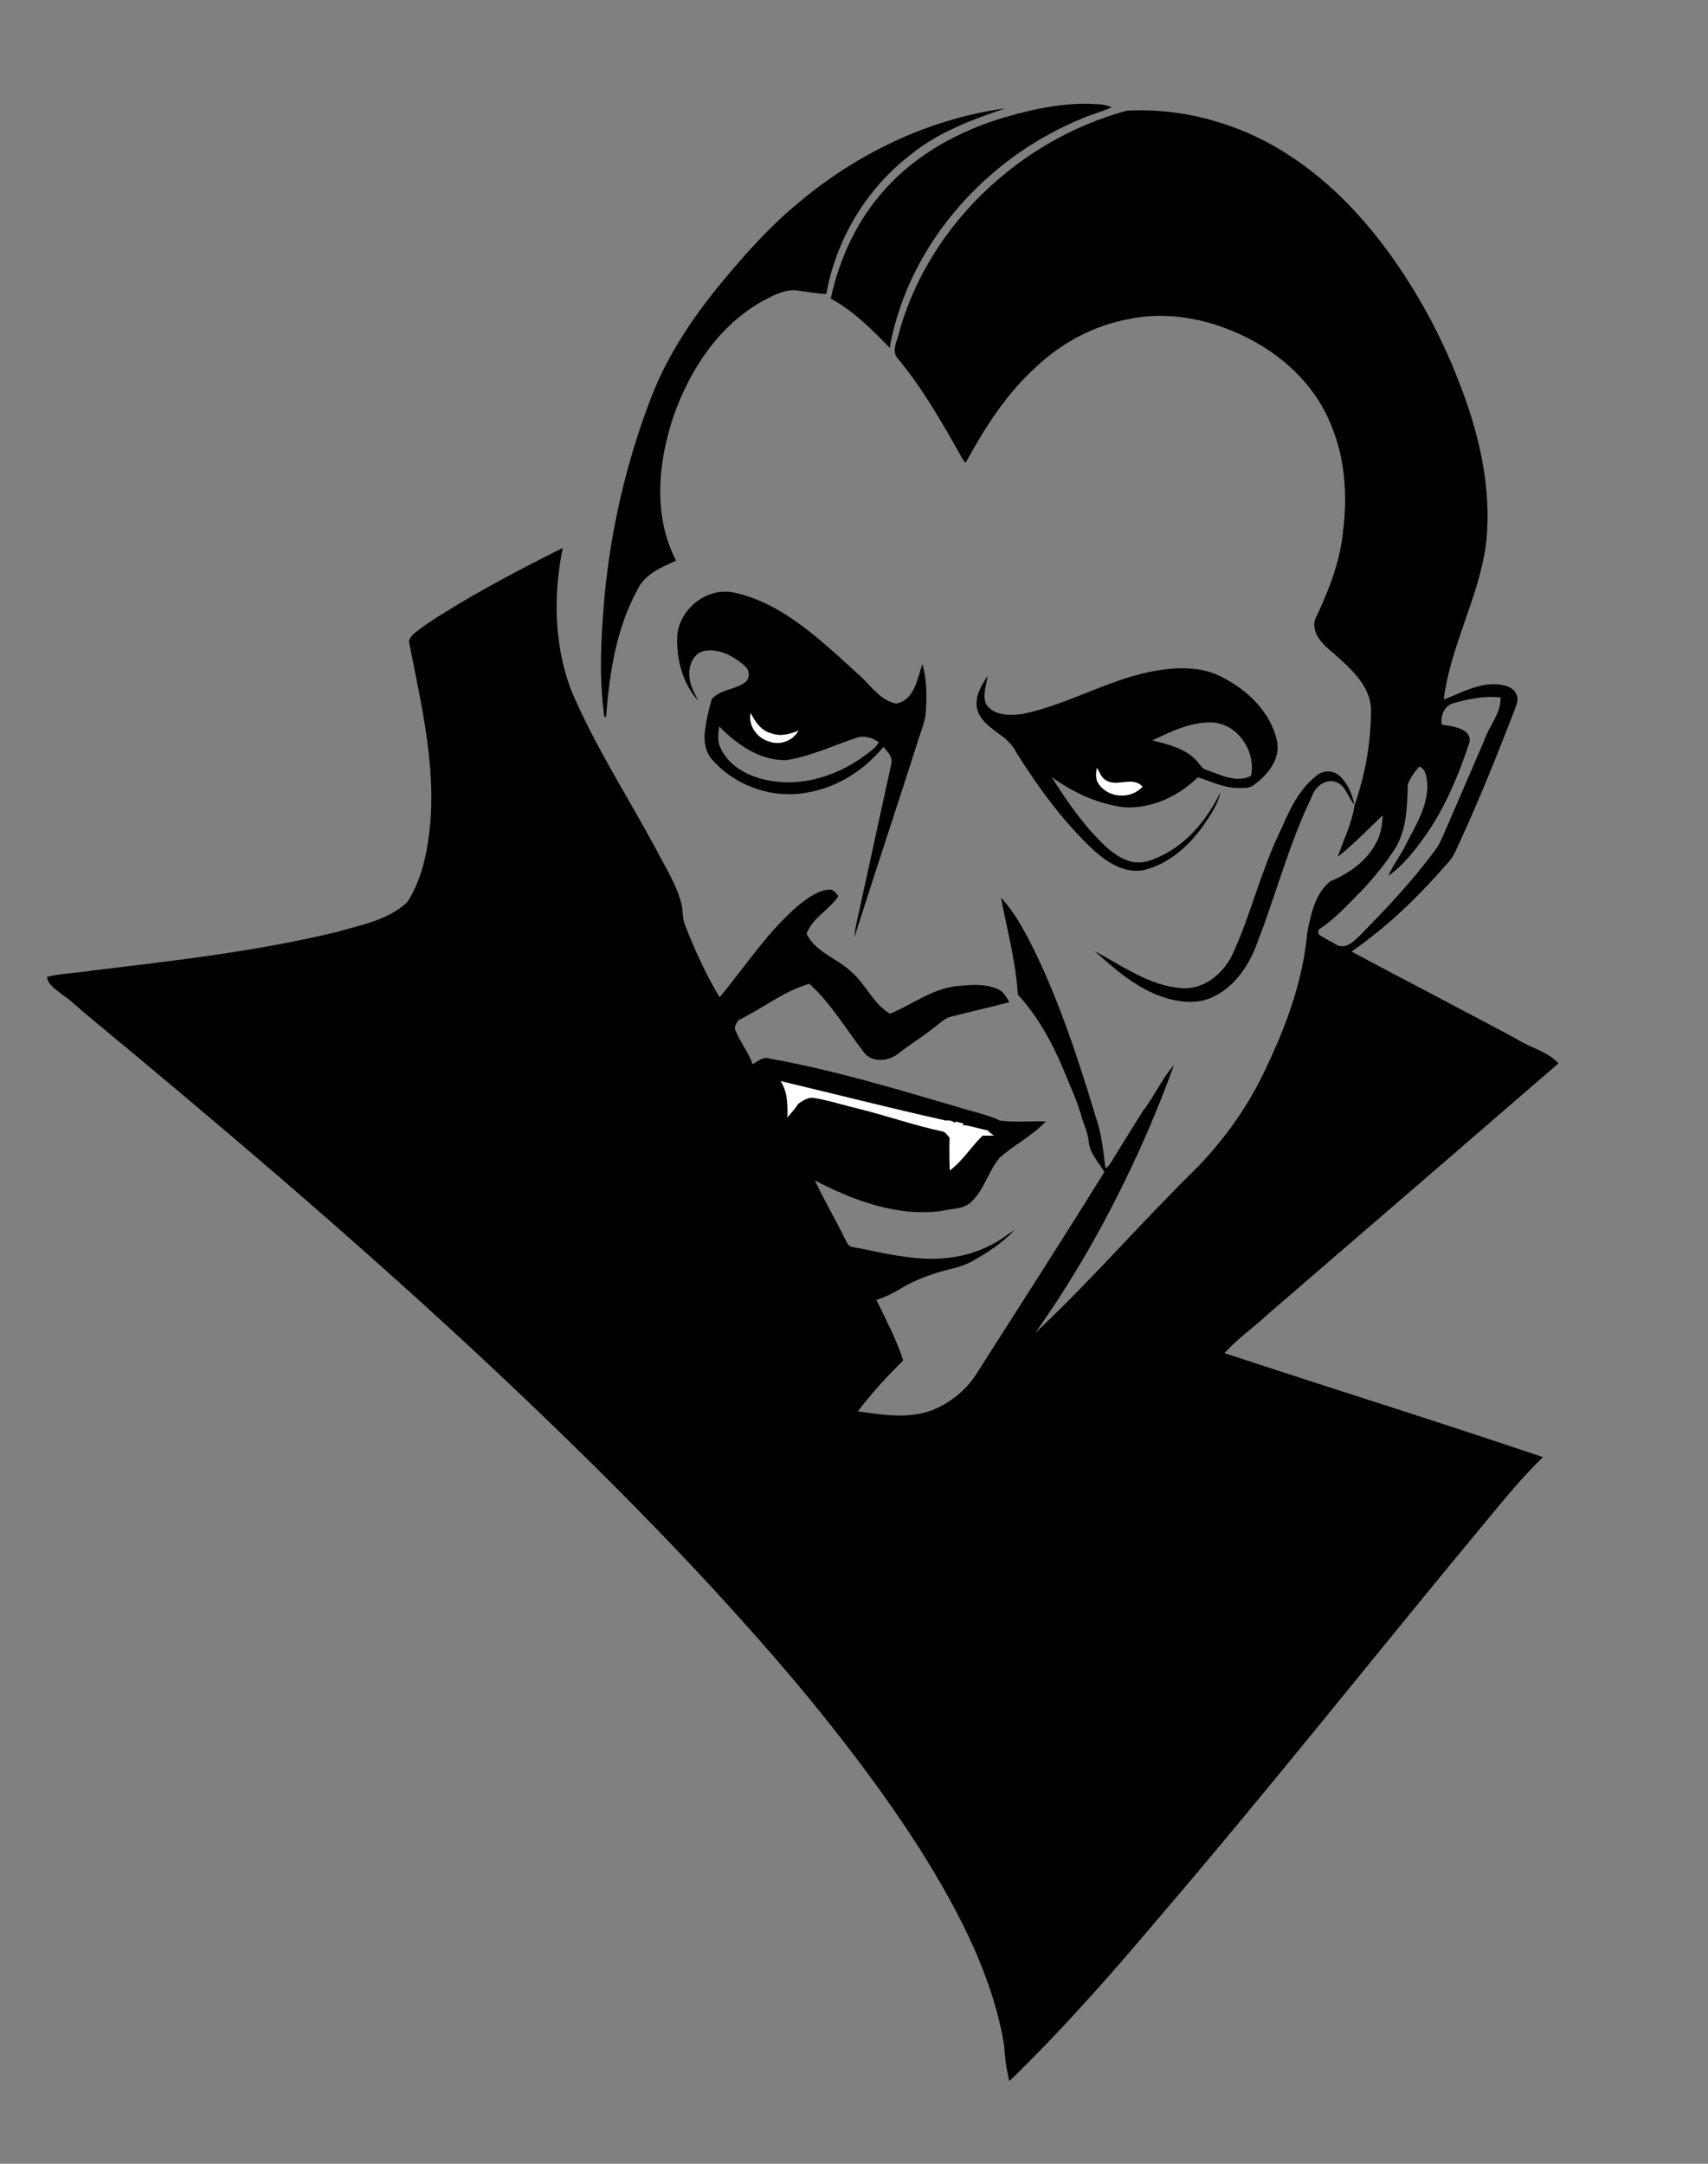 <?xml version="1.0" encoding="UTF-8" ?>
<!DOCTYPE svg PUBLIC "-//W3C//DTD SVG 1.1//EN" "http://www.w3.org/Graphics/SVG/1.1/DTD/svg11.dtd">
<svg width="810pt" height="1026pt" viewBox="0 0 810 1026" version="1.1" xmlns="http://www.w3.org/2000/svg">
<rect x="0" y="0" width="810" height="1026" fill="#808080" stroke="none"/>
<g id="#ffffffff">
<path fill="#ffffff" opacity="1.00" d=" M 364.54 351.58 C 358.95 349.96 354.56 343.82 356.02 337.97 C 358.04 342.18 361.00 346.50 365.82 347.68 C 370.12 349.30 374.72 348.13 378.75 346.32 C 376.12 351.35 369.83 353.66 364.54 351.58 Z" />
<path fill="#ffffff" opacity="1.00" d=" M 521.21 372.04 C 519.36 369.72 519.58 366.69 520.20 363.98 C 521.41 365.95 522.20 368.49 524.23 369.81 C 529.64 373.49 537.13 367.66 541.88 373.04 C 536.46 379.06 525.95 378.60 521.21 372.04 Z" />
<path fill="#ffffff" opacity="1.00" d=" M 370.08 512.55 C 396.21 518.79 422.25 525.43 448.47 531.28 C 450.09 531.05 451.61 531.41 452.92 532.42 L 453.13 531.75 C 454.36 532.10 455.61 532.40 456.88 532.64 L 456.61 533.38 C 460.63 533.89 464.49 535.17 468.45 536.00 C 469.31 537.08 470.39 537.89 471.69 538.43 C 469.77 538.49 467.86 538.53 465.96 538.56 C 460.52 543.82 456.56 550.51 450.42 555.06 C 450.19 549.87 450.11 544.67 450.29 539.48 C 449.26 538.39 448.51 536.82 446.91 536.51 C 433.48 533.66 420.52 529.06 407.19 525.78 C 400.10 524.11 393.14 521.80 385.95 520.63 C 383.14 520.18 380.82 521.96 378.60 523.37 C 377.17 525.82 375.11 527.79 373.36 530.00 C 373.53 524.07 373.55 517.65 370.08 512.55 Z" />
</g>
<g id="#000000ff">
<path fill="#000000" opacity="1.00" d=" M 476.41 55.64 C 491.47 51.30 507.18 47.98 522.93 49.61 C 524.43 49.82 525.84 50.36 527.29 50.82 C 522.97 52.86 518.30 53.98 513.94 55.87 C 471.53 72.93 436.52 109.45 424.40 153.89 C 423.41 157.55 422.43 161.23 421.99 165.01 C 413.56 156.24 404.79 147.44 393.98 141.60 C 398.03 122.56 406.57 104.18 419.74 89.72 C 434.69 73.01 455.09 61.96 476.41 55.64 Z" />
<path fill="#000000" opacity="1.00" d=" M 377.34 97.28 C 405.41 73.24 439.99 56.40 476.75 51.38 C 460.89 56.79 444.70 62.73 431.60 73.55 C 410.80 89.57 396.52 113.55 391.87 139.35 C 387.20 139.25 382.61 138.34 377.99 137.74 C 372.12 137.01 366.78 140.12 361.76 142.70 C 341.06 154.18 327.28 175.09 319.54 196.98 C 312.06 219.05 309.55 244.52 320.63 265.87 C 313.75 268.95 305.82 272.16 302.41 279.42 C 292.23 297.90 289.00 319.16 287.45 339.93 C 287.24 339.92 286.82 339.91 286.61 339.91 C 283.96 321.36 285.02 302.58 286.58 283.99 C 289.59 250.89 297.23 218.20 309.29 187.21 C 317.16 167.29 329.35 149.41 342.99 133.02 C 353.57 120.32 364.61 107.88 377.34 97.28 Z" />
<path fill="#000000" opacity="1.00" d=" M 534.38 52.48 C 552.71 51.44 571.26 54.79 588.30 61.61 C 619.04 73.92 643.68 97.89 662.21 124.85 C 673.83 141.72 683.56 159.87 691.05 178.94 C 701.11 203.93 707.80 231.10 704.69 258.17 C 701.28 283.53 687.81 306.32 684.68 331.71 C 692.57 328.78 700.24 324.19 708.95 324.44 C 712.64 324.60 717.25 325.30 719.04 329.03 C 720.36 331.29 719.26 333.89 718.48 336.13 C 710.44 356.97 702.14 377.72 692.84 398.04 C 691.11 401.51 689.91 405.33 687.34 408.31 C 673.56 424.28 658.36 439.21 640.94 451.20 C 666.92 465.07 693.07 478.64 719.04 492.53 C 725.50 496.84 733.71 498.34 739.10 504.21 C 693.16 543.97 647.13 583.62 601.12 623.30 C 594.44 629.55 586.84 634.80 580.68 641.60 C 630.97 658.21 681.55 673.95 731.72 690.93 C 722.77 699.56 714.84 709.15 706.92 718.70 C 654.09 782.29 602.84 847.20 549.05 910.00 C 526.62 936.53 503.64 962.66 478.65 986.83 C 477.35 981.32 476.47 975.74 476.25 970.08 C 470.76 936.74 454.65 906.40 437.03 878.00 C 418.92 849.65 398.47 822.85 376.87 797.08 C 329.16 740.72 276.59 688.68 222.57 638.41 C 163.93 584.12 103.00 532.38 41.45 481.45 C 37.43 478.13 33.72 474.44 29.40 471.49 C 26.59 469.24 22.89 467.13 22.22 463.26 C 29.32 461.43 36.72 461.43 43.93 460.18 C 82.80 455.52 121.85 451.11 159.97 441.86 C 171.38 438.54 183.96 436.29 192.98 427.95 C 198.68 419.33 201.54 409.08 203.01 398.93 C 207.97 367.01 199.94 335.16 193.90 304.00 C 194.40 302.36 195.53 301.02 196.86 299.98 C 201.05 296.72 205.44 293.71 210.00 290.97 C 228.34 279.47 247.59 269.54 266.89 259.77 C 262.35 281.99 262.74 305.66 270.78 327.06 C 281.83 353.25 297.35 377.17 310.83 402.11 C 315.14 410.59 320.52 418.67 322.98 427.96 C 324.13 431.52 323.38 435.46 324.99 438.91 C 329.50 450.62 334.82 462.11 341.26 472.88 C 353.91 457.69 364.70 440.67 380.16 428.06 C 384.01 425.25 388.21 422.18 393.12 421.87 C 395.24 421.56 396.42 423.53 397.64 424.86 C 393.34 431.48 385.25 435.17 382.49 442.79 C 386.86 451.69 397.24 454.44 403.98 461.01 C 410.68 466.96 414.18 475.96 422.04 480.70 C 432.63 476.34 442.13 468.78 453.84 467.56 C 460.37 467.03 467.40 466.23 473.51 469.17 C 476.06 470.34 477.33 472.93 478.67 475.23 C 469.46 477.64 460.15 479.70 450.93 482.10 C 447.81 482.86 445.59 485.38 443.06 487.18 C 437.53 491.69 431.36 495.31 425.79 499.76 C 421.46 503.06 414.48 503.90 410.38 499.83 C 401.57 488.70 394.44 476.08 383.81 466.48 C 371.53 470.05 361.49 478.27 350.15 483.78 C 349.21 485.31 347.87 487.06 348.90 488.92 C 351.12 494.38 355.01 499.00 356.91 504.64 C 359.46 503.23 361.91 500.80 365.08 501.98 C 395.59 507.38 425.28 516.47 454.98 525.13 C 461.37 527.23 468.11 528.35 474.17 531.36 C 481.40 532.31 488.71 531.49 495.96 531.74 C 489.56 538.61 480.98 542.79 474.03 549.01 C 468.72 555.36 466.76 564.06 460.69 569.84 C 457.01 573.51 451.53 572.93 446.87 574.14 C 425.73 577.14 404.93 569.32 386.46 559.73 C 390.94 569.32 396.35 578.43 400.97 587.94 C 401.68 589.39 402.58 591.18 404.43 591.31 C 412.70 592.78 420.85 594.93 429.21 595.88 C 442.96 598.10 457.66 596.87 470.11 590.25 C 474.15 588.29 477.64 585.46 481.36 582.97 C 475.76 589.11 468.73 593.69 461.56 597.76 C 456.22 600.95 449.92 601.70 444.08 603.56 C 438.34 605.43 432.68 607.66 427.51 610.80 C 423.76 613.06 419.84 615.09 415.63 616.36 C 420.16 625.81 425.12 635.10 428.35 645.12 C 420.61 652.61 413.39 660.66 406.83 669.20 C 418.37 670.91 430.66 672.89 441.92 668.74 C 450.82 665.19 458.70 658.78 463.64 650.54 C 483.77 619.00 504.02 587.52 523.73 555.73 C 521.10 551.13 516.58 546.69 516.28 540.93 C 515.86 537.37 514.44 534.07 513.28 530.72 C 511.14 522.66 507.55 515.08 504.42 507.37 C 499.03 494.46 492.24 481.97 482.71 471.62 C 481.73 456.04 477.64 440.91 474.69 425.65 C 481.42 432.87 486.04 441.71 490.41 450.49 C 502.75 475.79 511.50 502.68 519.62 529.55 C 522.36 537.37 523.26 545.67 524.22 553.87 C 525.74 553.27 526.49 551.67 527.36 550.39 C 532.13 542.51 537.11 534.77 541.92 526.92 C 547.39 519.96 550.92 511.64 556.78 504.97 C 553.12 515.02 549.18 524.98 544.99 534.82 C 530.24 568.92 512.52 601.81 490.90 632.07 C 513.55 610.91 534.12 587.68 555.82 565.57 C 561.25 559.78 567.20 554.50 572.44 548.53 C 584.52 535.18 594.47 519.91 601.78 503.46 C 610.90 484.07 618.08 463.47 619.98 442.01 C 621.75 433.38 623.67 423.57 630.98 417.84 C 639.83 414.16 648.20 408.27 652.67 399.56 C 654.95 395.61 655.38 391.01 655.76 386.57 C 648.74 393.28 641.96 400.30 634.35 406.37 C 637.20 398.30 641.09 390.42 642.36 381.92 C 647.49 367.23 650.25 351.64 650.19 336.07 C 649.65 324.94 640.60 317.12 632.92 310.19 C 628.08 306.21 622.06 301.09 623.51 294.05 C 629.84 280.73 635.50 266.76 636.92 251.95 C 639.13 234.84 637.86 216.94 631.01 200.96 C 623.34 181.99 607.21 167.41 588.88 158.90 C 572.39 151.12 553.52 147.50 535.50 151.25 C 519.09 154.23 503.77 162.34 491.64 173.72 C 477.39 186.46 467.05 202.81 457.93 219.44 C 456.13 217.62 455.21 215.19 453.92 213.04 C 445.35 197.95 436.55 182.86 425.39 169.53 C 423.21 166.72 424.80 162.90 425.78 159.92 C 439.15 108.01 483.05 66.37 534.38 52.48 M 688.93 333.53 C 684.79 334.92 682.97 339.57 683.80 343.63 C 687.44 344.16 691.26 344.60 694.48 346.56 C 696.24 347.65 697.47 349.93 696.89 352.00 C 691.93 366.96 685.86 381.71 676.98 394.82 C 671.67 402.34 665.99 409.99 658.40 415.34 C 660.62 410.05 664.32 405.57 666.77 400.40 C 671.28 391.44 677.14 382.41 676.91 371.99 C 676.56 368.93 676.44 364.78 673.06 363.46 C 670.89 366.07 668.64 368.82 667.63 372.09 C 667.36 382.01 667.15 392.51 662.21 401.42 C 657.41 409.02 651.72 416.02 645.55 422.55 C 639.33 428.78 633.38 435.45 626.00 440.37 C 624.69 441.08 624.95 443.16 626.31 443.72 C 629.01 445.28 631.71 446.86 634.47 448.32 C 638.56 449.83 642.02 446.37 644.70 443.78 C 657.32 431.00 669.70 417.88 680.39 403.41 C 681.88 401.46 683.06 399.30 684.00 397.04 C 690.70 381.76 697.23 366.41 703.87 351.11 C 706.18 344.19 711.84 338.39 711.65 330.74 C 703.94 329.83 696.30 331.44 688.93 333.53 M 370.08 512.55 C 373.55 517.65 373.53 524.07 373.36 530.00 C 375.11 527.79 377.17 525.82 378.60 523.37 C 380.82 521.96 383.14 520.18 385.95 520.63 C 393.14 521.80 400.10 524.11 407.19 525.78 C 420.52 529.06 433.48 533.66 446.91 536.51 C 448.51 536.82 449.26 538.39 450.29 539.48 C 450.11 544.67 450.19 549.87 450.42 555.06 C 456.56 550.51 460.52 543.82 465.96 538.56 C 467.86 538.53 469.77 538.49 471.69 538.43 C 470.39 537.89 469.31 537.08 468.45 536.00 C 464.49 535.17 460.63 533.89 456.61 533.38 L 456.88 532.64 C 455.61 532.40 454.36 532.10 453.13 531.75 L 452.92 532.42 C 451.61 531.41 450.09 531.05 448.47 531.28 C 422.25 525.43 396.21 518.79 370.08 512.55 Z" />
<path fill="#000000" opacity="1.00" d=" M 321.14 301.99 C 321.86 288.97 335.10 278.26 348.02 280.96 C 366.03 284.78 381.00 296.50 394.52 308.40 C 399.36 312.60 403.99 317.04 408.77 321.31 C 413.63 326.04 417.96 332.28 425.07 333.64 C 433.69 331.91 434.99 321.84 437.42 314.92 C 439.55 322.05 439.52 329.56 439.11 336.91 C 438.88 342.50 436.30 347.59 434.83 352.91 C 425.09 383.41 414.93 413.77 405.24 444.28 C 405.35 442.71 405.52 441.15 405.78 439.60 C 411.46 413.80 417.04 387.97 422.69 362.17 C 423.57 358.87 420.80 356.41 418.95 354.13 C 410.12 364.94 397.71 372.99 383.91 375.60 C 367.49 379.12 349.47 373.19 338.23 360.73 C 334.68 357.14 333.67 351.79 334.26 346.93 C 334.90 341.69 336.07 336.49 337.57 331.46 C 341.68 326.79 348.67 327.11 353.45 323.50 C 355.82 321.54 355.52 317.62 353.18 315.77 C 348.04 311.15 341.15 307.40 334.03 308.66 C 328.34 309.83 326.18 316.53 327.08 321.65 C 327.35 325.52 329.55 328.79 331.07 332.25 C 323.77 324.08 320.80 312.76 321.14 301.99 M 364.54 351.58 C 369.83 353.66 376.12 351.35 378.75 346.32 C 374.72 348.13 370.12 349.30 365.82 347.68 C 361.00 346.50 358.04 342.18 356.02 337.97 C 354.56 343.82 358.95 349.96 364.54 351.58 M 341.06 344.46 C 340.65 347.81 340.03 351.45 341.69 354.59 C 345.90 364.06 356.38 368.91 366.14 370.34 C 383.88 373.15 401.95 365.89 415.14 354.24 C 415.56 353.68 416.39 352.55 416.81 351.98 C 414.05 350.00 410.51 348.79 407.12 349.53 C 395.78 353.25 384.83 358.54 372.98 360.45 C 360.49 360.78 349.46 353.00 341.06 344.46 Z" />
<path fill="#000000" opacity="1.00" d=" M 545.41 318.54 C 556.27 316.44 568.21 315.58 578.45 320.53 C 591.17 326.69 602.83 337.53 605.69 351.88 C 607.13 360.12 601.18 367.31 595.01 371.94 C 593.11 373.70 590.42 373.62 588.01 373.67 C 581.01 373.88 574.60 370.62 568.08 368.57 C 558.84 377.58 546.05 383.65 532.96 382.77 C 520.53 381.19 508.89 375.75 498.77 368.49 C 504.42 377.56 510.54 386.37 517.57 394.44 C 522.62 399.79 527.77 405.65 534.94 408.11 C 538.89 409.57 543.29 409.03 547.08 407.37 C 561.61 401.90 572.16 389.29 578.79 375.66 C 577.54 381.68 573.84 386.74 570.48 391.75 C 563.55 401.41 553.94 409.90 542.11 412.65 C 532.15 414.34 523.44 407.76 516.68 401.28 C 503.07 388.03 491.80 372.53 481.76 356.46 C 477.79 348.09 466.76 345.95 463.60 336.99 C 461.81 330.98 465.15 325.36 468.35 320.55 C 467.83 325.00 465.69 329.79 467.77 334.13 C 471.58 339.49 479.03 339.29 484.87 338.57 C 505.79 334.26 524.48 322.85 545.41 318.54 M 546.54 351.07 C 553.88 352.97 561.93 354.76 567.31 360.56 C 568.89 362.03 569.74 364.45 572.01 365.04 C 578.78 367.28 586.19 371.48 593.28 367.92 C 595.73 356.39 587.08 343.23 574.93 342.56 C 564.81 342.20 555.44 346.83 546.54 351.07 M 521.21 372.04 C 525.95 378.60 536.46 379.06 541.88 373.04 C 537.13 367.66 529.64 373.49 524.23 369.81 C 522.20 368.49 521.41 365.95 520.20 363.98 C 519.58 366.69 519.36 369.72 521.21 372.04 Z" />
<path fill="#000000" opacity="1.00" d=" M 624.02 368.10 C 627.13 365.01 632.72 365.03 635.71 368.29 C 639.20 371.82 641.34 376.62 642.23 381.47 C 639.09 377.91 638.06 371.91 632.91 370.58 C 627.96 369.40 623.47 373.49 622.02 377.96 C 611.39 399.96 605.25 423.71 596.48 446.43 C 592.78 456.92 586.27 467.08 576.14 472.29 C 568.54 476.36 559.39 475.44 551.50 472.77 C 538.99 468.52 528.83 459.72 519.17 451.02 C 532.24 457.93 544.83 467.31 560.04 468.53 C 570.66 469.55 580.12 461.77 584.47 452.61 C 593.04 434.08 597.68 414.00 606.45 395.55 C 610.94 385.67 615.20 374.98 624.02 368.10 Z" />
</g>
</svg>
